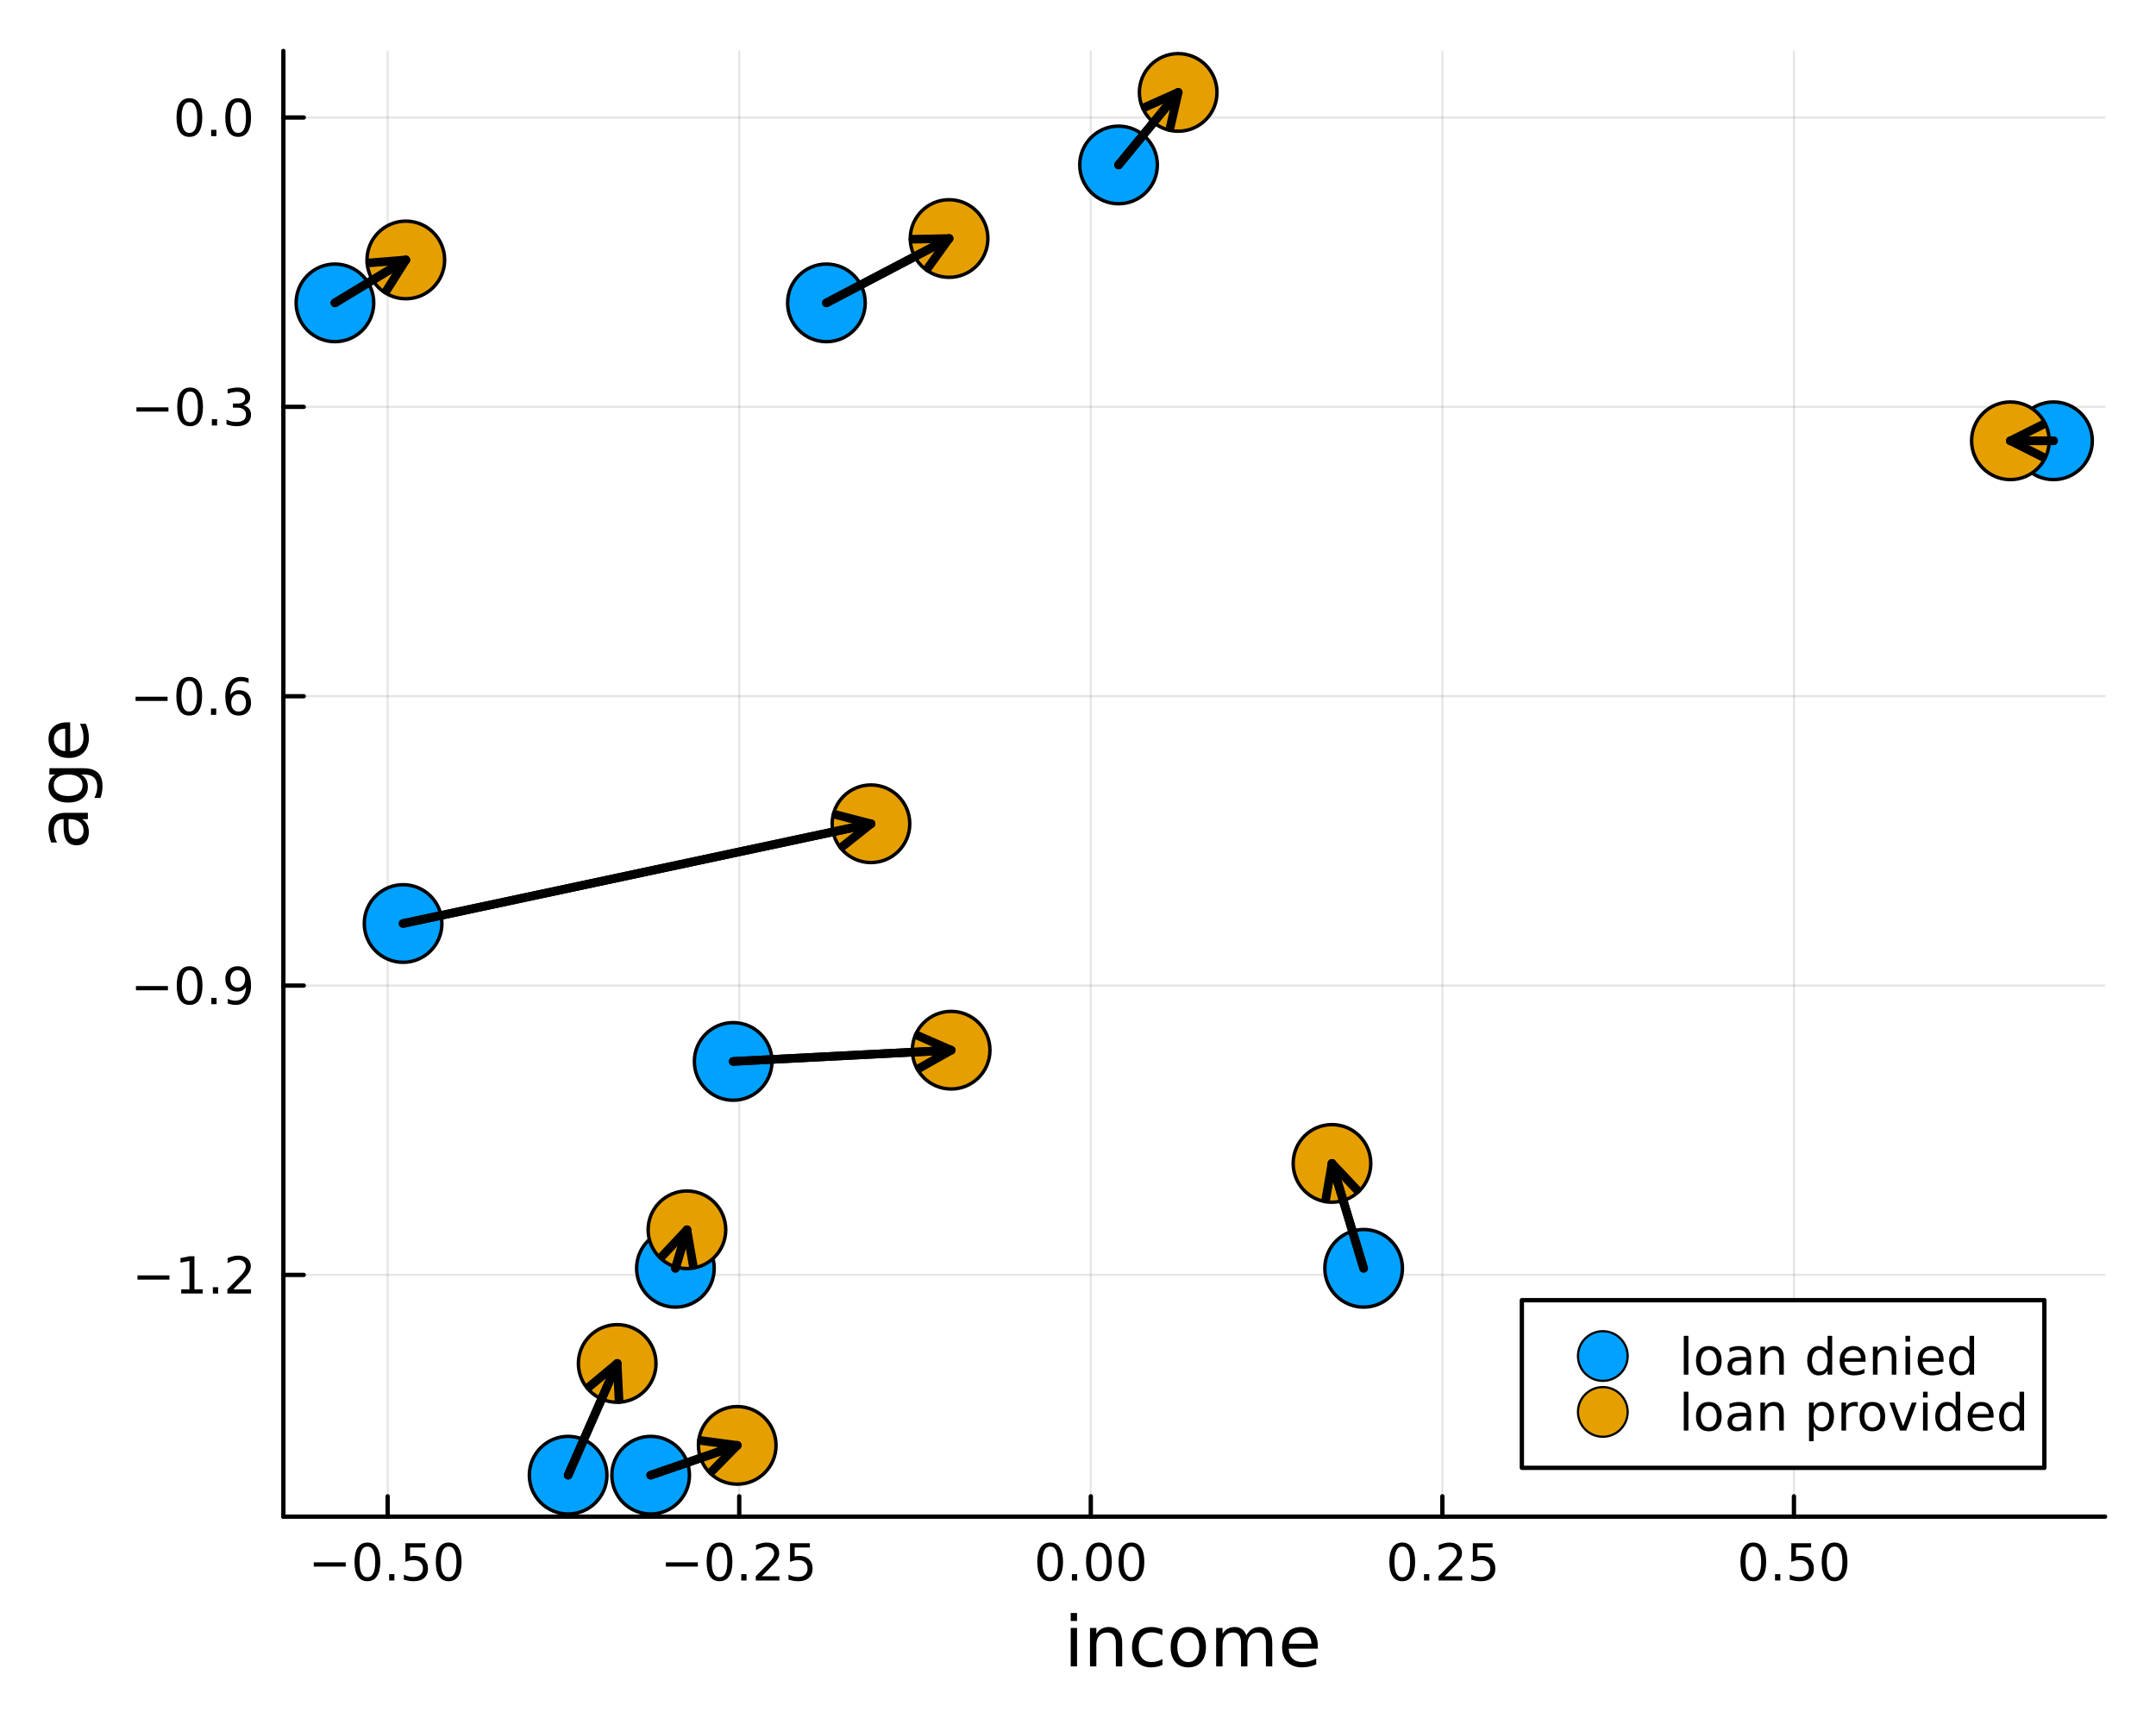 <?xml version="1.0" encoding="utf-8"?>
<svg xmlns="http://www.w3.org/2000/svg" xmlns:xlink="http://www.w3.org/1999/xlink" width="500" height="400" viewBox="0 0 2000 1600">
<rect x="0" y="0" width="2000" height="1600" fill="#333333" stroke="none"/>
<defs>
  <clipPath id="clip160">
    <rect x="0" y="0" width="2000" height="1600"/>
  </clipPath>
</defs>
<path clip-path="url(#clip160)" d="M0 1600 L2000 1600 L2000 0 L0 0  Z" fill="#ffffff" fill-rule="evenodd" fill-opacity="1"/>
<defs>
  <clipPath id="clip161">
    <rect x="400" y="0" width="1401" height="1401"/>
  </clipPath>
</defs>
<path clip-path="url(#clip160)" d="M262.87 1406.76 L1952.76 1406.76 L1952.76 47.244 L262.87 47.244  Z" fill="#ffffff" fill-rule="evenodd" fill-opacity="1"/>
<defs>
  <clipPath id="clip162">
    <rect x="262" y="47" width="1691" height="1361"/>
  </clipPath>
</defs>
<polyline clip-path="url(#clip162)" style="stroke:#000000; stroke-linecap:round; stroke-linejoin:round; stroke-width:2; stroke-opacity:0.1; fill:none" points="359.606,1406.76 359.606,47.244 "/>
<polyline clip-path="url(#clip162)" style="stroke:#000000; stroke-linecap:round; stroke-linejoin:round; stroke-width:2; stroke-opacity:0.1; fill:none" points="685.74,1406.76 685.74,47.244 "/>
<polyline clip-path="url(#clip162)" style="stroke:#000000; stroke-linecap:round; stroke-linejoin:round; stroke-width:2; stroke-opacity:0.1; fill:none" points="1011.87,1406.76 1011.87,47.244 "/>
<polyline clip-path="url(#clip162)" style="stroke:#000000; stroke-linecap:round; stroke-linejoin:round; stroke-width:2; stroke-opacity:0.1; fill:none" points="1338.01,1406.76 1338.01,47.244 "/>
<polyline clip-path="url(#clip162)" style="stroke:#000000; stroke-linecap:round; stroke-linejoin:round; stroke-width:2; stroke-opacity:0.1; fill:none" points="1664.14,1406.76 1664.14,47.244 "/>
<polyline clip-path="url(#clip160)" style="stroke:#000000; stroke-linecap:round; stroke-linejoin:round; stroke-width:4; stroke-opacity:1; fill:none" points="262.87,1406.76 1952.76,1406.76 "/>
<polyline clip-path="url(#clip160)" style="stroke:#000000; stroke-linecap:round; stroke-linejoin:round; stroke-width:4; stroke-opacity:1; fill:none" points="359.606,1406.76 359.606,1387.87 "/>
<polyline clip-path="url(#clip160)" style="stroke:#000000; stroke-linecap:round; stroke-linejoin:round; stroke-width:4; stroke-opacity:1; fill:none" points="685.74,1406.76 685.74,1387.87 "/>
<polyline clip-path="url(#clip160)" style="stroke:#000000; stroke-linecap:round; stroke-linejoin:round; stroke-width:4; stroke-opacity:1; fill:none" points="1011.87,1406.76 1011.87,1387.87 "/>
<polyline clip-path="url(#clip160)" style="stroke:#000000; stroke-linecap:round; stroke-linejoin:round; stroke-width:4; stroke-opacity:1; fill:none" points="1338.01,1406.76 1338.01,1387.87 "/>
<polyline clip-path="url(#clip160)" style="stroke:#000000; stroke-linecap:round; stroke-linejoin:round; stroke-width:4; stroke-opacity:1; fill:none" points="1664.14,1406.76 1664.14,1387.87 "/>
<path clip-path="url(#clip160)" d="M291.054 1449.14 L320.729 1449.14 L320.729 1453.07 L291.054 1453.07 L291.054 1449.14 Z" fill="#000000" fill-rule="evenodd" fill-opacity="1" /><path clip-path="url(#clip160)" d="M340.822 1434.48 Q337.211 1434.48 335.382 1438.05 Q333.576 1441.59 333.576 1448.72 Q333.576 1455.83 335.382 1459.39 Q337.211 1462.93 340.822 1462.93 Q344.456 1462.93 346.262 1459.39 Q348.09 1455.83 348.09 1448.72 Q348.09 1441.59 346.262 1438.05 Q344.456 1434.48 340.822 1434.48 M340.822 1430.78 Q346.632 1430.78 349.687 1435.39 Q352.766 1439.97 352.766 1448.72 Q352.766 1457.45 349.687 1462.05 Q346.632 1466.64 340.822 1466.64 Q335.012 1466.64 331.933 1462.05 Q328.877 1457.45 328.877 1448.72 Q328.877 1439.97 331.933 1435.39 Q335.012 1430.78 340.822 1430.78 Z" fill="#000000" fill-rule="evenodd" fill-opacity="1" /><path clip-path="url(#clip160)" d="M360.984 1460.08 L365.868 1460.08 L365.868 1465.96 L360.984 1465.96 L360.984 1460.08 Z" fill="#000000" fill-rule="evenodd" fill-opacity="1" /><path clip-path="url(#clip160)" d="M376.099 1431.4 L394.456 1431.4 L394.456 1435.34 L380.382 1435.34 L380.382 1443.81 Q381.4 1443.46 382.419 1443.3 Q383.437 1443.12 384.456 1443.12 Q390.243 1443.12 393.622 1446.29 Q397.002 1449.46 397.002 1454.88 Q397.002 1460.45 393.53 1463.56 Q390.058 1466.64 383.738 1466.64 Q381.562 1466.64 379.294 1466.26 Q377.048 1465.89 374.641 1465.15 L374.641 1460.45 Q376.724 1461.59 378.947 1462.14 Q381.169 1462.7 383.646 1462.7 Q387.65 1462.7 389.988 1460.59 Q392.326 1458.49 392.326 1454.88 Q392.326 1451.26 389.988 1449.16 Q387.65 1447.05 383.646 1447.05 Q381.771 1447.05 379.896 1447.47 Q378.044 1447.89 376.099 1448.76 L376.099 1431.4 Z" fill="#000000" fill-rule="evenodd" fill-opacity="1" /><path clip-path="url(#clip160)" d="M416.215 1434.48 Q412.604 1434.48 410.775 1438.05 Q408.97 1441.59 408.97 1448.72 Q408.97 1455.83 410.775 1459.39 Q412.604 1462.93 416.215 1462.93 Q419.849 1462.93 421.655 1459.39 Q423.483 1455.83 423.483 1448.72 Q423.483 1441.59 421.655 1438.05 Q419.849 1434.48 416.215 1434.48 M416.215 1430.78 Q422.025 1430.78 425.081 1435.39 Q428.159 1439.97 428.159 1448.72 Q428.159 1457.45 425.081 1462.05 Q422.025 1466.64 416.215 1466.64 Q410.405 1466.64 407.326 1462.05 Q404.27 1457.45 404.27 1448.72 Q404.27 1439.97 407.326 1435.39 Q410.405 1430.78 416.215 1430.78 Z" fill="#000000" fill-rule="evenodd" fill-opacity="1" /><path clip-path="url(#clip160)" d="M617.684 1449.14 L647.36 1449.14 L647.36 1453.07 L617.684 1453.07 L617.684 1449.14 Z" fill="#000000" fill-rule="evenodd" fill-opacity="1" /><path clip-path="url(#clip160)" d="M667.453 1434.48 Q663.841 1434.48 662.013 1438.05 Q660.207 1441.59 660.207 1448.72 Q660.207 1455.83 662.013 1459.39 Q663.841 1462.93 667.453 1462.93 Q671.087 1462.93 672.892 1459.39 Q674.721 1455.83 674.721 1448.72 Q674.721 1441.59 672.892 1438.05 Q671.087 1434.48 667.453 1434.48 M667.453 1430.78 Q673.263 1430.78 676.318 1435.39 Q679.397 1439.97 679.397 1448.72 Q679.397 1457.45 676.318 1462.05 Q673.263 1466.64 667.453 1466.64 Q661.642 1466.64 658.564 1462.05 Q655.508 1457.45 655.508 1448.72 Q655.508 1439.97 658.564 1435.39 Q661.642 1430.78 667.453 1430.78 Z" fill="#000000" fill-rule="evenodd" fill-opacity="1" /><path clip-path="url(#clip160)" d="M687.615 1460.08 L692.499 1460.08 L692.499 1465.96 L687.615 1465.96 L687.615 1460.08 Z" fill="#000000" fill-rule="evenodd" fill-opacity="1" /><path clip-path="url(#clip160)" d="M706.712 1462.03 L723.031 1462.03 L723.031 1465.96 L701.087 1465.96 L701.087 1462.03 Q703.749 1459.27 708.332 1454.64 Q712.938 1449.99 714.119 1448.65 Q716.364 1446.13 717.244 1444.39 Q718.147 1442.63 718.147 1440.94 Q718.147 1438.19 716.202 1436.45 Q714.281 1434.71 711.179 1434.71 Q708.98 1434.71 706.526 1435.48 Q704.096 1436.24 701.318 1437.79 L701.318 1433.07 Q704.142 1431.94 706.596 1431.36 Q709.05 1430.78 711.087 1430.78 Q716.457 1430.78 719.651 1433.46 Q722.846 1436.15 722.846 1440.64 Q722.846 1442.77 722.036 1444.69 Q721.249 1446.59 719.142 1449.18 Q718.563 1449.85 715.462 1453.07 Q712.36 1456.26 706.712 1462.03 Z" fill="#000000" fill-rule="evenodd" fill-opacity="1" /><path clip-path="url(#clip160)" d="M732.892 1431.4 L751.248 1431.4 L751.248 1435.34 L737.174 1435.34 L737.174 1443.81 Q738.193 1443.46 739.211 1443.3 Q740.23 1443.12 741.248 1443.12 Q747.035 1443.12 750.415 1446.29 Q753.795 1449.46 753.795 1454.88 Q753.795 1460.45 750.323 1463.56 Q746.85 1466.64 740.531 1466.64 Q738.355 1466.64 736.086 1466.26 Q733.841 1465.89 731.434 1465.15 L731.434 1460.45 Q733.517 1461.59 735.739 1462.14 Q737.961 1462.7 740.438 1462.7 Q744.443 1462.7 746.781 1460.59 Q749.119 1458.49 749.119 1454.88 Q749.119 1451.26 746.781 1449.16 Q744.443 1447.05 740.438 1447.05 Q738.563 1447.05 736.688 1447.47 Q734.836 1447.89 732.892 1448.76 L732.892 1431.4 Z" fill="#000000" fill-rule="evenodd" fill-opacity="1" /><path clip-path="url(#clip160)" d="M974.176 1434.48 Q970.565 1434.48 968.736 1438.05 Q966.931 1441.59 966.931 1448.72 Q966.931 1455.83 968.736 1459.39 Q970.565 1462.93 974.176 1462.93 Q977.81 1462.93 979.616 1459.39 Q981.445 1455.83 981.445 1448.72 Q981.445 1441.59 979.616 1438.05 Q977.81 1434.48 974.176 1434.48 M974.176 1430.78 Q979.986 1430.78 983.042 1435.39 Q986.121 1439.97 986.121 1448.72 Q986.121 1457.45 983.042 1462.05 Q979.986 1466.64 974.176 1466.64 Q968.366 1466.64 965.287 1462.05 Q962.232 1457.45 962.232 1448.72 Q962.232 1439.97 965.287 1435.39 Q968.366 1430.78 974.176 1430.78 Z" fill="#000000" fill-rule="evenodd" fill-opacity="1" /><path clip-path="url(#clip160)" d="M994.338 1460.08 L999.222 1460.08 L999.222 1465.96 L994.338 1465.96 L994.338 1460.08 Z" fill="#000000" fill-rule="evenodd" fill-opacity="1" /><path clip-path="url(#clip160)" d="M1019.41 1434.48 Q1015.8 1434.48 1013.97 1438.05 Q1012.16 1441.59 1012.16 1448.72 Q1012.16 1455.83 1013.97 1459.39 Q1015.8 1462.93 1019.41 1462.93 Q1023.04 1462.93 1024.85 1459.39 Q1026.68 1455.83 1026.68 1448.72 Q1026.68 1441.59 1024.85 1438.05 Q1023.04 1434.48 1019.41 1434.48 M1019.41 1430.78 Q1025.22 1430.78 1028.27 1435.39 Q1031.35 1439.97 1031.35 1448.72 Q1031.35 1457.45 1028.27 1462.05 Q1025.22 1466.64 1019.41 1466.64 Q1013.6 1466.64 1010.52 1462.05 Q1007.46 1457.45 1007.46 1448.72 Q1007.46 1439.97 1010.52 1435.39 Q1013.6 1430.78 1019.41 1430.78 Z" fill="#000000" fill-rule="evenodd" fill-opacity="1" /><path clip-path="url(#clip160)" d="M1049.57 1434.48 Q1045.96 1434.48 1044.13 1438.05 Q1042.32 1441.59 1042.32 1448.72 Q1042.32 1455.83 1044.13 1459.39 Q1045.96 1462.93 1049.57 1462.93 Q1053.2 1462.93 1055.01 1459.39 Q1056.84 1455.83 1056.84 1448.72 Q1056.84 1441.59 1055.01 1438.05 Q1053.2 1434.48 1049.57 1434.48 M1049.57 1430.78 Q1055.38 1430.78 1058.43 1435.39 Q1061.51 1439.97 1061.51 1448.72 Q1061.51 1457.45 1058.43 1462.05 Q1055.38 1466.64 1049.57 1466.64 Q1043.76 1466.64 1040.68 1462.05 Q1037.62 1457.45 1037.62 1448.72 Q1037.62 1439.97 1040.68 1435.39 Q1043.76 1430.78 1049.57 1430.78 Z" fill="#000000" fill-rule="evenodd" fill-opacity="1" /><path clip-path="url(#clip160)" d="M1300.81 1434.48 Q1297.2 1434.48 1295.37 1438.05 Q1293.56 1441.59 1293.56 1448.72 Q1293.56 1455.83 1295.37 1459.39 Q1297.2 1462.93 1300.81 1462.93 Q1304.44 1462.93 1306.25 1459.39 Q1308.08 1455.83 1308.08 1448.72 Q1308.08 1441.59 1306.25 1438.05 Q1304.44 1434.48 1300.81 1434.48 M1300.81 1430.78 Q1306.62 1430.78 1309.67 1435.39 Q1312.75 1439.97 1312.75 1448.72 Q1312.75 1457.45 1309.67 1462.05 Q1306.62 1466.64 1300.81 1466.64 Q1295 1466.64 1291.92 1462.05 Q1288.86 1457.45 1288.86 1448.72 Q1288.86 1439.97 1291.92 1435.39 Q1295 1430.78 1300.81 1430.78 Z" fill="#000000" fill-rule="evenodd" fill-opacity="1" /><path clip-path="url(#clip160)" d="M1320.97 1460.08 L1325.85 1460.08 L1325.85 1465.96 L1320.97 1465.96 L1320.97 1460.08 Z" fill="#000000" fill-rule="evenodd" fill-opacity="1" /><path clip-path="url(#clip160)" d="M1340.07 1462.03 L1356.39 1462.03 L1356.39 1465.96 L1334.44 1465.96 L1334.44 1462.03 Q1337.1 1459.27 1341.69 1454.64 Q1346.29 1449.99 1347.47 1448.65 Q1349.72 1446.13 1350.6 1444.39 Q1351.5 1442.63 1351.5 1440.94 Q1351.5 1438.19 1349.56 1436.45 Q1347.64 1434.71 1344.53 1434.71 Q1342.33 1434.71 1339.88 1435.48 Q1337.45 1436.24 1334.67 1437.79 L1334.67 1433.07 Q1337.5 1431.94 1339.95 1431.36 Q1342.4 1430.78 1344.44 1430.78 Q1349.81 1430.78 1353.01 1433.46 Q1356.2 1436.15 1356.2 1440.64 Q1356.2 1442.77 1355.39 1444.69 Q1354.6 1446.59 1352.5 1449.18 Q1351.92 1449.85 1348.82 1453.07 Q1345.71 1456.26 1340.07 1462.03 Z" fill="#000000" fill-rule="evenodd" fill-opacity="1" /><path clip-path="url(#clip160)" d="M1366.25 1431.4 L1384.6 1431.4 L1384.6 1435.34 L1370.53 1435.34 L1370.53 1443.81 Q1371.55 1443.46 1372.57 1443.3 Q1373.58 1443.12 1374.6 1443.12 Q1380.39 1443.12 1383.77 1446.29 Q1387.15 1449.46 1387.15 1454.88 Q1387.15 1460.45 1383.68 1463.56 Q1380.2 1466.64 1373.89 1466.64 Q1371.71 1466.64 1369.44 1466.26 Q1367.2 1465.89 1364.79 1465.15 L1364.79 1460.45 Q1366.87 1461.59 1369.09 1462.14 Q1371.32 1462.7 1373.79 1462.7 Q1377.8 1462.7 1380.14 1460.59 Q1382.47 1458.49 1382.47 1454.88 Q1382.47 1451.26 1380.14 1449.16 Q1377.8 1447.05 1373.79 1447.05 Q1371.92 1447.05 1370.04 1447.47 Q1368.19 1447.89 1366.25 1448.76 L1366.25 1431.4 Z" fill="#000000" fill-rule="evenodd" fill-opacity="1" /><path clip-path="url(#clip160)" d="M1626.44 1434.48 Q1622.83 1434.48 1621 1438.05 Q1619.2 1441.59 1619.2 1448.72 Q1619.2 1455.83 1621 1459.39 Q1622.83 1462.93 1626.44 1462.93 Q1630.08 1462.93 1631.88 1459.39 Q1633.71 1455.83 1633.71 1448.72 Q1633.71 1441.59 1631.88 1438.05 Q1630.08 1434.48 1626.44 1434.48 M1626.44 1430.78 Q1632.25 1430.78 1635.31 1435.39 Q1638.39 1439.97 1638.39 1448.72 Q1638.39 1457.45 1635.31 1462.05 Q1632.25 1466.64 1626.44 1466.64 Q1620.63 1466.64 1617.55 1462.05 Q1614.5 1457.45 1614.5 1448.72 Q1614.5 1439.97 1617.55 1435.39 Q1620.63 1430.78 1626.44 1430.78 Z" fill="#000000" fill-rule="evenodd" fill-opacity="1" /><path clip-path="url(#clip160)" d="M1646.6 1460.08 L1651.49 1460.08 L1651.49 1465.96 L1646.6 1465.96 L1646.6 1460.08 Z" fill="#000000" fill-rule="evenodd" fill-opacity="1" /><path clip-path="url(#clip160)" d="M1661.72 1431.4 L1680.08 1431.4 L1680.08 1435.34 L1666 1435.34 L1666 1443.81 Q1667.02 1443.46 1668.04 1443.3 Q1669.06 1443.12 1670.08 1443.12 Q1675.86 1443.12 1679.24 1446.29 Q1682.62 1449.46 1682.62 1454.88 Q1682.62 1460.45 1679.15 1463.56 Q1675.68 1466.64 1669.36 1466.64 Q1667.18 1466.64 1664.91 1466.26 Q1662.67 1465.89 1660.26 1465.15 L1660.26 1460.45 Q1662.35 1461.59 1664.57 1462.14 Q1666.79 1462.7 1669.27 1462.7 Q1673.27 1462.7 1675.61 1460.59 Q1677.95 1458.49 1677.95 1454.88 Q1677.95 1451.26 1675.61 1449.16 Q1673.27 1447.05 1669.27 1447.05 Q1667.39 1447.05 1665.52 1447.47 Q1663.66 1447.89 1661.72 1448.76 L1661.72 1431.4 Z" fill="#000000" fill-rule="evenodd" fill-opacity="1" /><path clip-path="url(#clip160)" d="M1701.84 1434.48 Q1698.22 1434.48 1696.4 1438.05 Q1694.59 1441.59 1694.59 1448.72 Q1694.59 1455.83 1696.4 1459.39 Q1698.22 1462.93 1701.84 1462.93 Q1705.47 1462.93 1707.28 1459.39 Q1709.1 1455.83 1709.1 1448.72 Q1709.1 1441.59 1707.28 1438.05 Q1705.47 1434.48 1701.84 1434.48 M1701.84 1430.78 Q1707.65 1430.78 1710.7 1435.39 Q1713.78 1439.97 1713.78 1448.72 Q1713.78 1457.45 1710.7 1462.05 Q1707.65 1466.64 1701.84 1466.64 Q1696.03 1466.64 1692.95 1462.05 Q1689.89 1457.45 1689.89 1448.72 Q1689.89 1439.97 1692.95 1435.39 Q1696.03 1430.78 1701.84 1430.78 Z" fill="#000000" fill-rule="evenodd" fill-opacity="1" /><path clip-path="url(#clip160)" d="M993.246 1509.98 L999.103 1509.98 L999.103 1545.63 L993.246 1545.63 L993.246 1509.98 M993.246 1496.1 L999.103 1496.1 L999.103 1503.52 L993.246 1503.52 L993.246 1496.1 Z" fill="#000000" fill-rule="evenodd" fill-opacity="1" /><path clip-path="url(#clip160)" d="M1040.99 1524.11 L1040.99 1545.63 L1035.13 1545.63 L1035.13 1524.3 Q1035.13 1519.24 1033.16 1516.73 Q1031.19 1514.21 1027.24 1514.21 Q1022.5 1514.21 1019.76 1517.24 Q1017.02 1520.26 1017.02 1525.48 L1017.02 1545.63 L1011.13 1545.63 L1011.13 1509.98 L1017.02 1509.98 L1017.02 1515.52 Q1019.12 1512.3 1021.96 1510.71 Q1024.82 1509.12 1028.54 1509.12 Q1034.69 1509.12 1037.84 1512.94 Q1040.99 1516.73 1040.99 1524.11 Z" fill="#000000" fill-rule="evenodd" fill-opacity="1" /><path clip-path="url(#clip160)" d="M1078.32 1511.35 L1078.32 1516.82 Q1075.84 1515.45 1073.33 1514.79 Q1070.84 1514.09 1068.3 1514.09 Q1062.6 1514.09 1059.45 1517.71 Q1056.3 1521.31 1056.3 1527.84 Q1056.3 1534.36 1059.45 1537.99 Q1062.6 1541.59 1068.3 1541.59 Q1070.84 1541.59 1073.33 1540.92 Q1075.84 1540.22 1078.32 1538.85 L1078.32 1544.26 Q1075.87 1545.41 1073.23 1545.98 Q1070.62 1546.55 1067.66 1546.55 Q1059.61 1546.55 1054.87 1541.49 Q1050.12 1536.43 1050.12 1527.84 Q1050.12 1519.11 1054.9 1514.12 Q1059.7 1509.12 1068.04 1509.12 Q1070.75 1509.12 1073.33 1509.69 Q1075.9 1510.23 1078.32 1511.35 Z" fill="#000000" fill-rule="evenodd" fill-opacity="1" /><path clip-path="url(#clip160)" d="M1102.32 1514.09 Q1097.61 1514.09 1094.87 1517.78 Q1092.14 1521.44 1092.14 1527.84 Q1092.14 1534.23 1094.84 1537.93 Q1097.58 1541.59 1102.32 1541.59 Q1107 1541.59 1109.74 1537.89 Q1112.48 1534.2 1112.48 1527.84 Q1112.48 1521.5 1109.74 1517.81 Q1107 1514.09 1102.32 1514.09 M1102.32 1509.12 Q1109.96 1509.12 1114.32 1514.09 Q1118.68 1519.05 1118.68 1527.84 Q1118.68 1536.59 1114.32 1541.59 Q1109.96 1546.55 1102.32 1546.55 Q1094.65 1546.55 1090.29 1541.59 Q1085.96 1536.59 1085.96 1527.84 Q1085.96 1519.05 1090.29 1514.09 Q1094.65 1509.12 1102.32 1509.12 Z" fill="#000000" fill-rule="evenodd" fill-opacity="1" /><path clip-path="url(#clip160)" d="M1156.14 1516.82 Q1158.34 1512.88 1161.4 1511 Q1164.45 1509.12 1168.59 1509.12 Q1174.16 1509.12 1177.18 1513.04 Q1180.21 1516.92 1180.21 1524.11 L1180.21 1545.63 L1174.32 1545.63 L1174.32 1524.3 Q1174.32 1519.18 1172.5 1516.7 Q1170.69 1514.21 1166.97 1514.21 Q1162.41 1514.21 1159.77 1517.24 Q1157.13 1520.26 1157.13 1525.48 L1157.13 1545.63 L1151.24 1545.63 L1151.24 1524.3 Q1151.24 1519.15 1149.43 1516.7 Q1147.61 1514.21 1143.83 1514.21 Q1139.34 1514.21 1136.7 1517.27 Q1134.06 1520.29 1134.06 1525.48 L1134.06 1545.63 L1128.17 1545.63 L1128.17 1509.98 L1134.06 1509.98 L1134.06 1515.52 Q1136.06 1512.24 1138.86 1510.68 Q1141.66 1509.12 1145.51 1509.12 Q1149.4 1509.12 1152.1 1511.09 Q1154.84 1513.07 1156.14 1516.82 Z" fill="#000000" fill-rule="evenodd" fill-opacity="1" /><path clip-path="url(#clip160)" d="M1222.38 1526.34 L1222.38 1529.2 L1195.45 1529.2 Q1195.83 1535.25 1199.08 1538.43 Q1202.36 1541.59 1208.18 1541.59 Q1211.56 1541.59 1214.71 1540.76 Q1217.89 1539.93 1221.01 1538.28 L1221.01 1543.81 Q1217.86 1545.15 1214.55 1545.85 Q1211.24 1546.55 1207.83 1546.55 Q1199.3 1546.55 1194.31 1541.59 Q1189.34 1536.62 1189.34 1528.15 Q1189.34 1519.4 1194.05 1514.28 Q1198.79 1509.12 1206.82 1509.12 Q1214.01 1509.12 1218.18 1513.77 Q1222.38 1518.38 1222.38 1526.34 M1216.52 1524.62 Q1216.46 1519.81 1213.82 1516.95 Q1211.21 1514.09 1206.88 1514.09 Q1201.98 1514.09 1199.02 1516.85 Q1196.09 1519.62 1195.64 1524.65 L1216.52 1524.62 Z" fill="#000000" fill-rule="evenodd" fill-opacity="1" /><polyline clip-path="url(#clip162)" style="stroke:#000000; stroke-linecap:round; stroke-linejoin:round; stroke-width:2; stroke-opacity:0.1; fill:none" points="262.87,1182.52 1952.76,1182.52 "/>
<polyline clip-path="url(#clip162)" style="stroke:#000000; stroke-linecap:round; stroke-linejoin:round; stroke-width:2; stroke-opacity:0.1; fill:none" points="262.87,914.14 1952.76,914.14 "/>
<polyline clip-path="url(#clip162)" style="stroke:#000000; stroke-linecap:round; stroke-linejoin:round; stroke-width:2; stroke-opacity:0.1; fill:none" points="262.87,645.761 1952.76,645.761 "/>
<polyline clip-path="url(#clip162)" style="stroke:#000000; stroke-linecap:round; stroke-linejoin:round; stroke-width:2; stroke-opacity:0.1; fill:none" points="262.87,377.381 1952.76,377.381 "/>
<polyline clip-path="url(#clip162)" style="stroke:#000000; stroke-linecap:round; stroke-linejoin:round; stroke-width:2; stroke-opacity:0.1; fill:none" points="262.87,109.001 1952.76,109.001 "/>
<polyline clip-path="url(#clip160)" style="stroke:#000000; stroke-linecap:round; stroke-linejoin:round; stroke-width:4; stroke-opacity:1; fill:none" points="262.87,1406.76 262.87,47.244 "/>
<polyline clip-path="url(#clip160)" style="stroke:#000000; stroke-linecap:round; stroke-linejoin:round; stroke-width:4; stroke-opacity:1; fill:none" points="262.87,1182.52 281.768,1182.52 "/>
<polyline clip-path="url(#clip160)" style="stroke:#000000; stroke-linecap:round; stroke-linejoin:round; stroke-width:4; stroke-opacity:1; fill:none" points="262.87,914.14 281.768,914.14 "/>
<polyline clip-path="url(#clip160)" style="stroke:#000000; stroke-linecap:round; stroke-linejoin:round; stroke-width:4; stroke-opacity:1; fill:none" points="262.87,645.761 281.768,645.761 "/>
<polyline clip-path="url(#clip160)" style="stroke:#000000; stroke-linecap:round; stroke-linejoin:round; stroke-width:4; stroke-opacity:1; fill:none" points="262.87,377.381 281.768,377.381 "/>
<polyline clip-path="url(#clip160)" style="stroke:#000000; stroke-linecap:round; stroke-linejoin:round; stroke-width:4; stroke-opacity:1; fill:none" points="262.87,109.001 281.768,109.001 "/>
<path clip-path="url(#clip160)" d="M127.523 1182.97 L157.199 1182.97 L157.199 1186.91 L127.523 1186.91 L127.523 1182.97 Z" fill="#000000" fill-rule="evenodd" fill-opacity="1" /><path clip-path="url(#clip160)" d="M168.102 1195.87 L175.741 1195.87 L175.741 1169.5 L167.431 1171.17 L167.431 1166.91 L175.694 1165.24 L180.37 1165.24 L180.37 1195.87 L188.009 1195.87 L188.009 1199.8 L168.102 1199.8 L168.102 1195.87 Z" fill="#000000" fill-rule="evenodd" fill-opacity="1" /><path clip-path="url(#clip160)" d="M197.454 1193.92 L202.338 1193.92 L202.338 1199.8 L197.454 1199.8 L197.454 1193.92 Z" fill="#000000" fill-rule="evenodd" fill-opacity="1" /><path clip-path="url(#clip160)" d="M216.551 1195.87 L232.87 1195.87 L232.87 1199.8 L210.926 1199.8 L210.926 1195.87 Q213.588 1193.11 218.171 1188.48 Q222.778 1183.83 223.958 1182.49 Q226.203 1179.96 227.083 1178.23 Q227.986 1176.47 227.986 1174.78 Q227.986 1172.02 226.041 1170.29 Q224.12 1168.55 221.018 1168.55 Q218.819 1168.55 216.366 1169.31 Q213.935 1170.08 211.157 1171.63 L211.157 1166.91 Q213.981 1165.77 216.435 1165.19 Q218.889 1164.62 220.926 1164.62 Q226.296 1164.62 229.49 1167.3 Q232.685 1169.99 232.685 1174.48 Q232.685 1176.61 231.875 1178.53 Q231.088 1180.43 228.981 1183.02 Q228.402 1183.69 225.301 1186.91 Q222.199 1190.1 216.551 1195.87 Z" fill="#000000" fill-rule="evenodd" fill-opacity="1" /><path clip-path="url(#clip160)" d="M126.111 914.592 L155.787 914.592 L155.787 918.527 L126.111 918.527 L126.111 914.592 Z" fill="#000000" fill-rule="evenodd" fill-opacity="1" /><path clip-path="url(#clip160)" d="M175.88 899.939 Q172.269 899.939 170.44 903.504 Q168.634 907.046 168.634 914.175 Q168.634 921.282 170.44 924.846 Q172.269 928.388 175.88 928.388 Q179.514 928.388 181.319 924.846 Q183.148 921.282 183.148 914.175 Q183.148 907.046 181.319 903.504 Q179.514 899.939 175.88 899.939 M175.88 896.235 Q181.69 896.235 184.745 900.842 Q187.824 905.425 187.824 914.175 Q187.824 922.902 184.745 927.508 Q181.69 932.092 175.88 932.092 Q170.069 932.092 166.991 927.508 Q163.935 922.902 163.935 914.175 Q163.935 905.425 166.991 900.842 Q170.069 896.235 175.88 896.235 Z" fill="#000000" fill-rule="evenodd" fill-opacity="1" /><path clip-path="url(#clip160)" d="M196.042 925.541 L200.926 925.541 L200.926 931.42 L196.042 931.42 L196.042 925.541 Z" fill="#000000" fill-rule="evenodd" fill-opacity="1" /><path clip-path="url(#clip160)" d="M211.25 930.703 L211.25 926.444 Q213.009 927.277 214.815 927.717 Q216.62 928.157 218.356 928.157 Q222.986 928.157 225.416 925.055 Q227.87 921.93 228.217 915.587 Q226.875 917.578 224.815 918.643 Q222.754 919.708 220.254 919.708 Q215.069 919.708 212.037 916.583 Q209.028 913.434 209.028 907.995 Q209.028 902.671 212.176 899.453 Q215.324 896.235 220.555 896.235 Q226.551 896.235 229.699 900.842 Q232.87 905.425 232.87 914.175 Q232.87 922.346 228.981 927.231 Q225.115 932.092 218.565 932.092 Q216.805 932.092 215 931.745 Q213.194 931.397 211.25 930.703 M220.555 916.05 Q223.703 916.05 225.532 913.897 Q227.384 911.745 227.384 907.995 Q227.384 904.268 225.532 902.115 Q223.703 899.939 220.555 899.939 Q217.407 899.939 215.555 902.115 Q213.727 904.268 213.727 907.995 Q213.727 911.745 215.555 913.897 Q217.407 916.05 220.555 916.05 Z" fill="#000000" fill-rule="evenodd" fill-opacity="1" /><path clip-path="url(#clip160)" d="M125.764 646.212 L155.44 646.212 L155.44 650.147 L125.764 650.147 L125.764 646.212 Z" fill="#000000" fill-rule="evenodd" fill-opacity="1" /><path clip-path="url(#clip160)" d="M175.532 631.559 Q171.921 631.559 170.093 635.124 Q168.287 638.666 168.287 645.795 Q168.287 652.902 170.093 656.467 Q171.921 660.008 175.532 660.008 Q179.167 660.008 180.972 656.467 Q182.801 652.902 182.801 645.795 Q182.801 638.666 180.972 635.124 Q179.167 631.559 175.532 631.559 M175.532 627.856 Q181.343 627.856 184.398 632.462 Q187.477 637.045 187.477 645.795 Q187.477 654.522 184.398 659.129 Q181.343 663.712 175.532 663.712 Q169.722 663.712 166.644 659.129 Q163.588 654.522 163.588 645.795 Q163.588 637.045 166.644 632.462 Q169.722 627.856 175.532 627.856 Z" fill="#000000" fill-rule="evenodd" fill-opacity="1" /><path clip-path="url(#clip160)" d="M195.694 657.161 L200.579 657.161 L200.579 663.041 L195.694 663.041 L195.694 657.161 Z" fill="#000000" fill-rule="evenodd" fill-opacity="1" /><path clip-path="url(#clip160)" d="M221.342 643.897 Q218.194 643.897 216.342 646.05 Q214.514 648.203 214.514 651.953 Q214.514 655.68 216.342 657.856 Q218.194 660.008 221.342 660.008 Q224.49 660.008 226.319 657.856 Q228.171 655.68 228.171 651.953 Q228.171 648.203 226.319 646.05 Q224.49 643.897 221.342 643.897 M230.625 629.245 L230.625 633.504 Q228.865 632.67 227.06 632.231 Q225.278 631.791 223.518 631.791 Q218.889 631.791 216.435 634.916 Q214.004 638.041 213.657 644.36 Q215.023 642.346 217.083 641.282 Q219.143 640.194 221.62 640.194 Q226.828 640.194 229.838 643.365 Q232.87 646.513 232.87 651.953 Q232.87 657.277 229.722 660.494 Q226.574 663.712 221.342 663.712 Q215.347 663.712 212.176 659.129 Q209.004 654.522 209.004 645.795 Q209.004 637.601 212.893 632.74 Q216.782 627.856 223.333 627.856 Q225.092 627.856 226.875 628.203 Q228.68 628.55 230.625 629.245 Z" fill="#000000" fill-rule="evenodd" fill-opacity="1" /><path clip-path="url(#clip160)" d="M126.574 377.832 L156.25 377.832 L156.25 381.767 L126.574 381.767 L126.574 377.832 Z" fill="#000000" fill-rule="evenodd" fill-opacity="1" /><path clip-path="url(#clip160)" d="M176.343 363.18 Q172.731 363.18 170.903 366.744 Q169.097 370.286 169.097 377.416 Q169.097 384.522 170.903 388.087 Q172.731 391.629 176.343 391.629 Q179.977 391.629 181.782 388.087 Q183.611 384.522 183.611 377.416 Q183.611 370.286 181.782 366.744 Q179.977 363.18 176.343 363.18 M176.343 359.476 Q182.153 359.476 185.208 364.082 Q188.287 368.666 188.287 377.416 Q188.287 386.142 185.208 390.749 Q182.153 395.332 176.343 395.332 Q170.532 395.332 167.454 390.749 Q164.398 386.142 164.398 377.416 Q164.398 368.666 167.454 364.082 Q170.532 359.476 176.343 359.476 Z" fill="#000000" fill-rule="evenodd" fill-opacity="1" /><path clip-path="url(#clip160)" d="M196.505 388.781 L201.389 388.781 L201.389 394.661 L196.505 394.661 L196.505 388.781 Z" fill="#000000" fill-rule="evenodd" fill-opacity="1" /><path clip-path="url(#clip160)" d="M225.74 376.027 Q229.097 376.744 230.972 379.013 Q232.87 381.281 232.87 384.615 Q232.87 389.73 229.352 392.531 Q225.833 395.332 219.352 395.332 Q217.176 395.332 214.861 394.892 Q212.569 394.476 210.116 393.619 L210.116 389.105 Q212.06 390.24 214.375 390.818 Q216.69 391.397 219.213 391.397 Q223.611 391.397 225.903 389.661 Q228.217 387.925 228.217 384.615 Q228.217 381.559 226.065 379.846 Q223.935 378.11 220.116 378.11 L216.088 378.11 L216.088 374.268 L220.301 374.268 Q223.75 374.268 225.578 372.902 Q227.407 371.513 227.407 368.92 Q227.407 366.258 225.509 364.846 Q223.634 363.411 220.116 363.411 Q218.194 363.411 215.995 363.828 Q213.796 364.244 211.157 365.124 L211.157 360.957 Q213.819 360.217 216.134 359.846 Q218.472 359.476 220.532 359.476 Q225.856 359.476 228.958 361.906 Q232.06 364.314 232.06 368.434 Q232.06 371.305 230.416 373.295 Q228.773 375.263 225.74 376.027 Z" fill="#000000" fill-rule="evenodd" fill-opacity="1" /><path clip-path="url(#clip160)" d="M175.694 94.8 Q172.083 94.8 170.255 98.365 Q168.449 101.906 168.449 109.036 Q168.449 116.142 170.255 119.707 Q172.083 123.249 175.694 123.249 Q179.329 123.249 181.134 119.707 Q182.963 116.142 182.963 109.036 Q182.963 101.906 181.134 98.365 Q179.329 94.8 175.694 94.8 M175.694 91.096 Q181.505 91.096 184.56 95.703 Q187.639 100.286 187.639 109.036 Q187.639 117.763 184.56 122.369 Q181.505 126.952 175.694 126.952 Q169.884 126.952 166.806 122.369 Q163.75 117.763 163.75 109.036 Q163.75 100.286 166.806 95.703 Q169.884 91.096 175.694 91.096 Z" fill="#000000" fill-rule="evenodd" fill-opacity="1" /><path clip-path="url(#clip160)" d="M195.856 120.402 L200.741 120.402 L200.741 126.281 L195.856 126.281 L195.856 120.402 Z" fill="#000000" fill-rule="evenodd" fill-opacity="1" /><path clip-path="url(#clip160)" d="M220.926 94.8 Q217.315 94.8 215.486 98.365 Q213.68 101.906 213.68 109.036 Q213.68 116.142 215.486 119.707 Q217.315 123.249 220.926 123.249 Q224.56 123.249 226.365 119.707 Q228.194 116.142 228.194 109.036 Q228.194 101.906 226.365 98.365 Q224.56 94.8 220.926 94.8 M220.926 91.096 Q226.736 91.096 229.791 95.703 Q232.87 100.286 232.87 109.036 Q232.87 117.763 229.791 122.369 Q226.736 126.952 220.926 126.952 Q215.116 126.952 212.037 122.369 Q208.981 117.763 208.981 109.036 Q208.981 100.286 212.037 95.703 Q215.116 91.096 220.926 91.096 Z" fill="#000000" fill-rule="evenodd" fill-opacity="1" /><path clip-path="url(#clip160)" d="M63.589 765.596 Q63.589 772.694 65.212 775.431 Q66.835 778.168 70.75 778.168 Q73.869 778.168 75.715 776.131 Q77.53 774.062 77.53 770.529 Q77.53 765.66 74.092 762.731 Q70.623 759.771 64.894 759.771 L63.589 759.771 L63.589 765.596 M61.17 753.915 L81.508 753.915 L81.508 759.771 L76.097 759.771 Q79.344 761.777 80.903 764.769 Q82.431 767.76 82.431 772.089 Q82.431 777.564 79.376 780.81 Q76.288 784.025 71.132 784.025 Q65.117 784.025 62.061 780.014 Q59.005 775.972 59.005 767.983 L59.005 759.771 L58.432 759.771 Q54.39 759.771 52.194 762.445 Q49.966 765.087 49.966 769.893 Q49.966 772.948 50.698 775.845 Q51.43 778.741 52.894 781.415 L47.483 781.415 Q46.242 778.2 45.637 775.176 Q45.001 772.153 45.001 769.288 Q45.001 761.554 49.011 757.734 Q53.022 753.915 61.17 753.915 Z" fill="#000000" fill-rule="evenodd" fill-opacity="1" /><path clip-path="url(#clip160)" d="M63.27 718.394 Q56.905 718.394 53.404 721.036 Q49.902 723.646 49.902 728.389 Q49.902 733.099 53.404 735.741 Q56.905 738.351 63.27 738.351 Q69.604 738.351 73.105 735.741 Q76.607 733.099 76.607 728.389 Q76.607 723.646 73.105 721.036 Q69.604 718.394 63.27 718.394 M77.084 712.538 Q86.187 712.538 90.611 716.58 Q95.067 720.622 95.067 728.961 Q95.067 732.049 94.59 734.786 Q94.144 737.523 93.189 740.101 L87.492 740.101 Q88.892 737.523 89.561 735.009 Q90.229 732.494 90.229 729.884 Q90.229 724.123 87.206 721.259 Q84.214 718.394 78.134 718.394 L75.238 718.394 Q78.389 720.209 79.949 723.041 Q81.508 725.874 81.508 729.821 Q81.508 736.377 76.511 740.388 Q71.514 744.398 63.27 744.398 Q54.995 744.398 49.998 740.388 Q45.001 736.377 45.001 729.821 Q45.001 725.874 46.56 723.041 Q48.12 720.209 51.271 718.394 L45.86 718.394 L45.86 712.538 L77.084 712.538 Z" fill="#000000" fill-rule="evenodd" fill-opacity="1" /><path clip-path="url(#clip160)" d="M62.22 669.983 L65.085 669.983 L65.085 696.91 Q71.132 696.528 74.315 693.282 Q77.466 690.003 77.466 684.179 Q77.466 680.805 76.638 677.654 Q75.811 674.471 74.156 671.352 L79.694 671.352 Q81.031 674.503 81.731 677.813 Q82.431 681.123 82.431 684.529 Q82.431 693.059 77.466 698.056 Q72.501 703.021 64.034 703.021 Q55.281 703.021 50.157 698.311 Q45.001 693.568 45.001 685.547 Q45.001 678.354 49.648 674.185 Q54.263 669.983 62.22 669.983 M60.501 675.84 Q55.695 675.903 52.831 678.545 Q49.966 681.155 49.966 685.484 Q49.966 690.385 52.735 693.345 Q55.504 696.274 60.533 696.719 L60.501 675.84 Z" fill="#000000" fill-rule="evenodd" fill-opacity="1" /><circle clip-path="url(#clip162)" cx="527.028" cy="1368.29" r="36" fill="#00a1ff" fill-rule="evenodd" fill-opacity="1" stroke="#000000" stroke-opacity="1" stroke-width="3.2"/>
<circle clip-path="url(#clip162)" cx="572.544" cy="1264.66" r="36" fill="#e69f00" fill-rule="evenodd" fill-opacity="1" stroke="#000000" stroke-opacity="1" stroke-width="3.2"/>
<polyline clip-path="url(#clip162)" style="stroke:#000000; stroke-linecap:round; stroke-linejoin:round; stroke-width:8; stroke-opacity:1; fill:none" points="527.028,1368.29 572.544,1264.66 "/>
<polyline clip-path="url(#clip162)" style="stroke:#000000; stroke-linecap:round; stroke-linejoin:round; stroke-width:8; stroke-opacity:1; fill:none" points="546.746,1286.09 572.544,1264.66 574.213,1298.16 "/>
<polyline clip-path="url(#clip162)" style="stroke:#000000; stroke-linecap:round; stroke-linejoin:round; stroke-width:8; stroke-opacity:1; fill:none" points="572.544,1264.66 527.028,1368.29 "/>
<circle clip-path="url(#clip162)" cx="603.578" cy="1368.29" r="36" fill="#00a1ff" fill-rule="evenodd" fill-opacity="1" stroke="#000000" stroke-opacity="1" stroke-width="3.2"/>
<circle clip-path="url(#clip162)" cx="683.889" cy="1340.64" r="36" fill="#e69f00" fill-rule="evenodd" fill-opacity="1" stroke="#000000" stroke-opacity="1" stroke-width="3.2"/>
<polyline clip-path="url(#clip162)" style="stroke:#000000; stroke-linecap:round; stroke-linejoin:round; stroke-width:8; stroke-opacity:1; fill:none" points="603.578,1368.29 683.889,1340.64 "/>
<polyline clip-path="url(#clip162)" style="stroke:#000000; stroke-linecap:round; stroke-linejoin:round; stroke-width:8; stroke-opacity:1; fill:none" points="650.64,1336.22 683.889,1340.64 660.405,1364.59 "/>
<polyline clip-path="url(#clip162)" style="stroke:#000000; stroke-linecap:round; stroke-linejoin:round; stroke-width:8; stroke-opacity:1; fill:none" points="683.889,1340.64 603.578,1368.29 "/>
<circle clip-path="url(#clip162)" cx="1264.97" cy="1176.4" r="36" fill="#00a1ff" fill-rule="evenodd" fill-opacity="1" stroke="#000000" stroke-opacity="1" stroke-width="3.2"/>
<circle clip-path="url(#clip162)" cx="1235.6" cy="1079.11" r="36" fill="#e69f00" fill-rule="evenodd" fill-opacity="1" stroke="#000000" stroke-opacity="1" stroke-width="3.2"/>
<polyline clip-path="url(#clip162)" style="stroke:#000000; stroke-linecap:round; stroke-linejoin:round; stroke-width:8; stroke-opacity:1; fill:none" points="1264.97,1176.4 1235.6,1079.11 "/>
<polyline clip-path="url(#clip162)" style="stroke:#000000; stroke-linecap:round; stroke-linejoin:round; stroke-width:8; stroke-opacity:1; fill:none" points="1229.91,1112.16 1235.6,1079.11 1258.63,1103.49 "/>
<polyline clip-path="url(#clip162)" style="stroke:#000000; stroke-linecap:round; stroke-linejoin:round; stroke-width:8; stroke-opacity:1; fill:none" points="1235.6,1079.11 1264.97,1176.4 "/>
<circle clip-path="url(#clip162)" cx="1904.93" cy="408.846" r="36" fill="#00a1ff" fill-rule="evenodd" fill-opacity="1" stroke="#000000" stroke-opacity="1" stroke-width="3.2"/>
<circle clip-path="url(#clip162)" cx="1864.93" cy="408.846" r="36" fill="#e69f00" fill-rule="evenodd" fill-opacity="1" stroke="#000000" stroke-opacity="1" stroke-width="3.2"/>
<polyline clip-path="url(#clip162)" style="stroke:#000000; stroke-linecap:round; stroke-linejoin:round; stroke-width:8; stroke-opacity:1; fill:none" points="1904.93,408.846 1864.93,408.846 "/>
<polyline clip-path="url(#clip162)" style="stroke:#000000; stroke-linecap:round; stroke-linejoin:round; stroke-width:8; stroke-opacity:1; fill:none" points="1894.93,423.846 1864.93,408.846 1894.93,393.846 "/>
<polyline clip-path="url(#clip162)" style="stroke:#000000; stroke-linecap:round; stroke-linejoin:round; stroke-width:8; stroke-opacity:1; fill:none" points="1864.93,408.846 1904.93,408.846 "/>
<circle clip-path="url(#clip162)" cx="373.927" cy="856.585" r="36" fill="#00a1ff" fill-rule="evenodd" fill-opacity="1" stroke="#000000" stroke-opacity="1" stroke-width="3.2"/>
<circle clip-path="url(#clip162)" cx="807.946" cy="764.069" r="36" fill="#e69f00" fill-rule="evenodd" fill-opacity="1" stroke="#000000" stroke-opacity="1" stroke-width="3.2"/>
<polyline clip-path="url(#clip162)" style="stroke:#000000; stroke-linecap:round; stroke-linejoin:round; stroke-width:8; stroke-opacity:1; fill:none" points="373.927,856.585 807.946,764.069 "/>
<polyline clip-path="url(#clip162)" style="stroke:#000000; stroke-linecap:round; stroke-linejoin:round; stroke-width:8; stroke-opacity:1; fill:none" points="775.478,755.653 807.946,764.069 781.732,784.994 "/>
<polyline clip-path="url(#clip162)" style="stroke:#000000; stroke-linecap:round; stroke-linejoin:round; stroke-width:8; stroke-opacity:1; fill:none" points="807.946,764.069 373.927,856.585 "/>
<circle clip-path="url(#clip162)" cx="1037.62" cy="152.995" r="36" fill="#00a1ff" fill-rule="evenodd" fill-opacity="1" stroke="#000000" stroke-opacity="1" stroke-width="3.2"/>
<circle clip-path="url(#clip162)" cx="1092.94" cy="85.721" r="36" fill="#e69f00" fill-rule="evenodd" fill-opacity="1" stroke="#000000" stroke-opacity="1" stroke-width="3.2"/>
<polyline clip-path="url(#clip162)" style="stroke:#000000; stroke-linecap:round; stroke-linejoin:round; stroke-width:8; stroke-opacity:1; fill:none" points="1037.62,152.995 1092.94,85.721 "/>
<polyline clip-path="url(#clip162)" style="stroke:#000000; stroke-linecap:round; stroke-linejoin:round; stroke-width:8; stroke-opacity:1; fill:none" points="1062.3,99.366 1092.94,85.721 1085.47,118.42 "/>
<polyline clip-path="url(#clip162)" style="stroke:#000000; stroke-linecap:round; stroke-linejoin:round; stroke-width:8; stroke-opacity:1; fill:none" points="1092.94,85.721 1037.62,152.995 "/>
<circle clip-path="url(#clip162)" cx="766.629" cy="280.921" r="36" fill="#00a1ff" fill-rule="evenodd" fill-opacity="1" stroke="#000000" stroke-opacity="1" stroke-width="3.2"/>
<circle clip-path="url(#clip162)" cx="880.403" cy="221.248" r="36" fill="#e69f00" fill-rule="evenodd" fill-opacity="1" stroke="#000000" stroke-opacity="1" stroke-width="3.2"/>
<polyline clip-path="url(#clip162)" style="stroke:#000000; stroke-linecap:round; stroke-linejoin:round; stroke-width:8; stroke-opacity:1; fill:none" points="766.629,280.921 880.403,221.248 "/>
<polyline clip-path="url(#clip162)" style="stroke:#000000; stroke-linecap:round; stroke-linejoin:round; stroke-width:8; stroke-opacity:1; fill:none" points="846.869,221.898 880.403,221.248 860.803,248.466 "/>
<polyline clip-path="url(#clip162)" style="stroke:#000000; stroke-linecap:round; stroke-linejoin:round; stroke-width:8; stroke-opacity:1; fill:none" points="880.403,221.248 766.629,280.921 "/>
<circle clip-path="url(#clip162)" cx="680.128" cy="984.511" r="36" fill="#00a1ff" fill-rule="evenodd" fill-opacity="1" stroke="#000000" stroke-opacity="1" stroke-width="3.2"/>
<circle clip-path="url(#clip162)" cx="882.331" cy="974.083" r="36" fill="#e69f00" fill-rule="evenodd" fill-opacity="1" stroke="#000000" stroke-opacity="1" stroke-width="3.2"/>
<polyline clip-path="url(#clip162)" style="stroke:#000000; stroke-linecap:round; stroke-linejoin:round; stroke-width:8; stroke-opacity:1; fill:none" points="680.128,984.511 882.331,974.083 "/>
<polyline clip-path="url(#clip162)" style="stroke:#000000; stroke-linecap:round; stroke-linejoin:round; stroke-width:8; stroke-opacity:1; fill:none" points="851.598,960.648 882.331,974.083 853.143,990.608 "/>
<polyline clip-path="url(#clip162)" style="stroke:#000000; stroke-linecap:round; stroke-linejoin:round; stroke-width:8; stroke-opacity:1; fill:none" points="882.331,974.083 680.128,984.511 "/>
<circle clip-path="url(#clip162)" cx="310.697" cy="280.921" r="36" fill="#00a1ff" fill-rule="evenodd" fill-opacity="1" stroke="#000000" stroke-opacity="1" stroke-width="3.2"/>
<circle clip-path="url(#clip162)" cx="376.459" cy="241.099" r="36" fill="#e69f00" fill-rule="evenodd" fill-opacity="1" stroke="#000000" stroke-opacity="1" stroke-width="3.2"/>
<polyline clip-path="url(#clip162)" style="stroke:#000000; stroke-linecap:round; stroke-linejoin:round; stroke-width:8; stroke-opacity:1; fill:none" points="310.697,280.921 376.459,241.099 "/>
<polyline clip-path="url(#clip162)" style="stroke:#000000; stroke-linecap:round; stroke-linejoin:round; stroke-width:8; stroke-opacity:1; fill:none" points="343.028,243.807 376.459,241.099 358.567,269.469 "/>
<polyline clip-path="url(#clip162)" style="stroke:#000000; stroke-linecap:round; stroke-linejoin:round; stroke-width:8; stroke-opacity:1; fill:none" points="376.459,241.099 310.697,280.921 "/>
<circle clip-path="url(#clip162)" cx="626.543" cy="1176.4" r="36" fill="#00a1ff" fill-rule="evenodd" fill-opacity="1" stroke="#000000" stroke-opacity="1" stroke-width="3.2"/>
<circle clip-path="url(#clip162)" cx="637.239" cy="1140.68" r="36" fill="#e69f00" fill-rule="evenodd" fill-opacity="1" stroke="#000000" stroke-opacity="1" stroke-width="3.2"/>
<polyline clip-path="url(#clip162)" style="stroke:#000000; stroke-linecap:round; stroke-linejoin:round; stroke-width:8; stroke-opacity:1; fill:none" points="626.543,1176.4 637.239,1140.68 "/>
<polyline clip-path="url(#clip162)" style="stroke:#000000; stroke-linecap:round; stroke-linejoin:round; stroke-width:8; stroke-opacity:1; fill:none" points="614.263,1165.12 637.239,1140.68 643.002,1173.72 "/>
<polyline clip-path="url(#clip162)" style="stroke:#000000; stroke-linecap:round; stroke-linejoin:round; stroke-width:8; stroke-opacity:1; fill:none" points="637.239,1140.68 626.543,1176.4 "/>
<path clip-path="url(#clip160)" d="M1411.75 1361.45 L1896.43 1361.45 L1896.43 1205.93 L1411.75 1205.93  Z" fill="#ffffff" fill-rule="evenodd" fill-opacity="1"/>
<polyline clip-path="url(#clip160)" style="stroke:#000000; stroke-linecap:round; stroke-linejoin:round; stroke-width:4; stroke-opacity:1; fill:none" points="1411.75,1361.45 1896.43,1361.45 1896.43,1205.93 1411.75,1205.93 1411.75,1361.45 "/>
<circle clip-path="url(#clip160)" cx="1486.85" cy="1257.77" r="23.04" fill="#00a1ff" fill-rule="evenodd" fill-opacity="1" stroke="#000000" stroke-opacity="1" stroke-width="2.048"/>
<path clip-path="url(#clip160)" d="M1561.96 1239.03 L1566.22 1239.03 L1566.22 1275.05 L1561.96 1275.05 L1561.96 1239.03 Z" fill="#000000" fill-rule="evenodd" fill-opacity="1" /><path clip-path="url(#clip160)" d="M1585.17 1252.11 Q1581.75 1252.11 1579.76 1254.79 Q1577.77 1257.45 1577.77 1262.11 Q1577.77 1266.76 1579.73 1269.44 Q1581.73 1272.11 1585.17 1272.11 Q1588.58 1272.11 1590.57 1269.42 Q1592.56 1266.74 1592.56 1262.11 Q1592.56 1257.5 1590.57 1254.82 Q1588.58 1252.11 1585.17 1252.11 M1585.17 1248.5 Q1590.73 1248.5 1593.9 1252.11 Q1597.07 1255.72 1597.07 1262.11 Q1597.07 1268.47 1593.9 1272.11 Q1590.73 1275.72 1585.17 1275.72 Q1579.6 1275.72 1576.42 1272.11 Q1573.28 1268.47 1573.28 1262.11 Q1573.28 1255.72 1576.42 1252.11 Q1579.6 1248.5 1585.17 1248.5 Z" fill="#000000" fill-rule="evenodd" fill-opacity="1" /><path clip-path="url(#clip160)" d="M1615.92 1262.01 Q1610.75 1262.01 1608.76 1263.19 Q1606.77 1264.38 1606.77 1267.22 Q1606.77 1269.49 1608.25 1270.83 Q1609.76 1272.15 1612.33 1272.15 Q1615.87 1272.15 1618 1269.65 Q1620.15 1267.13 1620.15 1262.96 L1620.15 1262.01 L1615.92 1262.01 M1624.41 1260.25 L1624.41 1275.05 L1620.15 1275.05 L1620.15 1271.11 Q1618.69 1273.47 1616.52 1274.61 Q1614.34 1275.72 1611.19 1275.72 Q1607.21 1275.72 1604.85 1273.5 Q1602.51 1271.25 1602.51 1267.5 Q1602.51 1263.13 1605.43 1260.9 Q1608.37 1258.68 1614.18 1258.68 L1620.15 1258.68 L1620.15 1258.26 Q1620.15 1255.32 1618.21 1253.73 Q1616.29 1252.11 1612.79 1252.11 Q1610.57 1252.11 1608.46 1252.64 Q1606.36 1253.17 1604.41 1254.24 L1604.41 1250.3 Q1606.75 1249.4 1608.95 1248.96 Q1611.15 1248.5 1613.23 1248.5 Q1618.85 1248.5 1621.63 1251.41 Q1624.41 1254.33 1624.41 1260.25 Z" fill="#000000" fill-rule="evenodd" fill-opacity="1" /><path clip-path="url(#clip160)" d="M1654.73 1259.4 L1654.73 1275.05 L1650.48 1275.05 L1650.48 1259.54 Q1650.48 1255.86 1649.04 1254.03 Q1647.6 1252.2 1644.73 1252.2 Q1641.29 1252.2 1639.29 1254.4 Q1637.3 1256.6 1637.3 1260.39 L1637.3 1275.05 L1633.02 1275.05 L1633.02 1249.12 L1637.3 1249.12 L1637.3 1253.15 Q1638.83 1250.81 1640.89 1249.65 Q1642.98 1248.5 1645.68 1248.5 Q1650.15 1248.5 1652.44 1251.27 Q1654.73 1254.03 1654.73 1259.4 Z" fill="#000000" fill-rule="evenodd" fill-opacity="1" /><path clip-path="url(#clip160)" d="M1695.36 1253.06 L1695.36 1239.03 L1699.62 1239.03 L1699.62 1275.05 L1695.36 1275.05 L1695.36 1271.16 Q1694.02 1273.47 1691.96 1274.61 Q1689.92 1275.72 1687.05 1275.72 Q1682.35 1275.72 1679.39 1271.97 Q1676.45 1268.22 1676.45 1262.11 Q1676.45 1256 1679.39 1252.25 Q1682.35 1248.5 1687.05 1248.5 Q1689.92 1248.5 1691.96 1249.63 Q1694.02 1250.74 1695.36 1253.06 M1680.85 1262.11 Q1680.85 1266.81 1682.77 1269.49 Q1684.71 1272.15 1688.09 1272.15 Q1691.47 1272.15 1693.41 1269.49 Q1695.36 1266.81 1695.36 1262.11 Q1695.36 1257.41 1693.41 1254.75 Q1691.47 1252.06 1688.09 1252.06 Q1684.71 1252.06 1682.77 1254.75 Q1680.85 1257.41 1680.85 1262.11 Z" fill="#000000" fill-rule="evenodd" fill-opacity="1" /><path clip-path="url(#clip160)" d="M1730.57 1261.02 L1730.57 1263.1 L1710.98 1263.1 Q1711.26 1267.5 1713.62 1269.82 Q1716.01 1272.11 1720.24 1272.11 Q1722.7 1272.11 1724.99 1271.5 Q1727.3 1270.9 1729.57 1269.7 L1729.57 1273.73 Q1727.28 1274.7 1724.87 1275.21 Q1722.47 1275.72 1719.99 1275.72 Q1713.79 1275.72 1710.15 1272.11 Q1706.54 1268.5 1706.54 1262.34 Q1706.54 1255.97 1709.97 1252.25 Q1713.41 1248.5 1719.25 1248.5 Q1724.48 1248.5 1727.51 1251.88 Q1730.57 1255.23 1730.57 1261.02 M1726.31 1259.77 Q1726.26 1256.27 1724.34 1254.19 Q1722.44 1252.11 1719.29 1252.11 Q1715.73 1252.11 1713.58 1254.12 Q1711.45 1256.13 1711.12 1259.79 L1726.31 1259.77 Z" fill="#000000" fill-rule="evenodd" fill-opacity="1" /><path clip-path="url(#clip160)" d="M1759.11 1259.4 L1759.11 1275.05 L1754.85 1275.05 L1754.85 1259.54 Q1754.85 1255.86 1753.41 1254.03 Q1751.98 1252.2 1749.11 1252.2 Q1745.66 1252.2 1743.67 1254.4 Q1741.68 1256.6 1741.68 1260.39 L1741.68 1275.05 L1737.4 1275.05 L1737.4 1249.12 L1741.68 1249.12 L1741.68 1253.15 Q1743.21 1250.81 1745.27 1249.65 Q1747.35 1248.5 1750.06 1248.5 Q1754.53 1248.5 1756.82 1251.27 Q1759.11 1254.03 1759.11 1259.4 Z" fill="#000000" fill-rule="evenodd" fill-opacity="1" /><path clip-path="url(#clip160)" d="M1767.6 1249.12 L1771.86 1249.12 L1771.86 1275.05 L1767.6 1275.05 L1767.6 1249.12 M1767.6 1239.03 L1771.86 1239.03 L1771.86 1244.42 L1767.6 1244.42 L1767.6 1239.03 Z" fill="#000000" fill-rule="evenodd" fill-opacity="1" /><path clip-path="url(#clip160)" d="M1802.95 1261.02 L1802.95 1263.1 L1783.37 1263.1 Q1783.65 1267.5 1786.01 1269.82 Q1788.39 1272.11 1792.63 1272.11 Q1795.08 1272.11 1797.37 1271.5 Q1799.69 1270.9 1801.96 1269.7 L1801.96 1273.73 Q1799.66 1274.7 1797.26 1275.21 Q1794.85 1275.72 1792.37 1275.72 Q1786.17 1275.72 1782.53 1272.11 Q1778.92 1268.5 1778.92 1262.34 Q1778.92 1255.97 1782.35 1252.25 Q1785.8 1248.5 1791.63 1248.5 Q1796.86 1248.5 1799.9 1251.88 Q1802.95 1255.23 1802.95 1261.02 M1798.69 1259.77 Q1798.65 1256.27 1796.72 1254.19 Q1794.83 1252.11 1791.68 1252.11 Q1788.11 1252.11 1785.96 1254.12 Q1783.83 1256.13 1783.51 1259.79 L1798.69 1259.77 Z" fill="#000000" fill-rule="evenodd" fill-opacity="1" /><path clip-path="url(#clip160)" d="M1827 1253.06 L1827 1239.03 L1831.26 1239.03 L1831.26 1275.05 L1827 1275.05 L1827 1271.16 Q1825.66 1273.47 1823.6 1274.61 Q1821.56 1275.72 1818.69 1275.72 Q1813.99 1275.72 1811.03 1271.97 Q1808.09 1268.22 1808.09 1262.11 Q1808.09 1256 1811.03 1252.25 Q1813.99 1248.5 1818.69 1248.5 Q1821.56 1248.5 1823.6 1249.63 Q1825.66 1250.74 1827 1253.06 M1812.49 1262.11 Q1812.49 1266.81 1814.41 1269.49 Q1816.35 1272.15 1819.73 1272.15 Q1823.11 1272.15 1825.06 1269.49 Q1827 1266.81 1827 1262.11 Q1827 1257.41 1825.06 1254.75 Q1823.11 1252.06 1819.73 1252.06 Q1816.35 1252.06 1814.41 1254.75 Q1812.49 1257.41 1812.49 1262.11 Z" fill="#000000" fill-rule="evenodd" fill-opacity="1" /><circle clip-path="url(#clip160)" cx="1486.85" cy="1309.61" r="23.04" fill="#e69f00" fill-rule="evenodd" fill-opacity="1" stroke="#000000" stroke-opacity="1" stroke-width="2.048"/>
<path clip-path="url(#clip160)" d="M1561.96 1290.87 L1566.22 1290.87 L1566.22 1326.89 L1561.96 1326.89 L1561.96 1290.87 Z" fill="#000000" fill-rule="evenodd" fill-opacity="1" /><path clip-path="url(#clip160)" d="M1585.17 1303.95 Q1581.75 1303.95 1579.76 1306.63 Q1577.77 1309.29 1577.77 1313.95 Q1577.77 1318.6 1579.73 1321.28 Q1581.73 1323.95 1585.17 1323.95 Q1588.58 1323.95 1590.57 1321.26 Q1592.56 1318.58 1592.56 1313.95 Q1592.56 1309.34 1590.57 1306.66 Q1588.58 1303.95 1585.17 1303.95 M1585.17 1300.34 Q1590.73 1300.34 1593.9 1303.95 Q1597.07 1307.56 1597.07 1313.95 Q1597.07 1320.31 1593.9 1323.95 Q1590.73 1327.56 1585.17 1327.56 Q1579.6 1327.56 1576.42 1323.95 Q1573.28 1320.31 1573.28 1313.95 Q1573.28 1307.56 1576.42 1303.95 Q1579.6 1300.34 1585.17 1300.34 Z" fill="#000000" fill-rule="evenodd" fill-opacity="1" /><path clip-path="url(#clip160)" d="M1615.92 1313.85 Q1610.75 1313.85 1608.76 1315.03 Q1606.77 1316.22 1606.77 1319.06 Q1606.77 1321.33 1608.25 1322.67 Q1609.76 1323.99 1612.33 1323.99 Q1615.87 1323.99 1618 1321.49 Q1620.15 1318.97 1620.15 1314.8 L1620.15 1313.85 L1615.92 1313.85 M1624.41 1312.09 L1624.41 1326.89 L1620.15 1326.89 L1620.15 1322.95 Q1618.69 1325.31 1616.52 1326.45 Q1614.34 1327.56 1611.19 1327.56 Q1607.21 1327.56 1604.85 1325.34 Q1602.51 1323.09 1602.51 1319.34 Q1602.51 1314.97 1605.43 1312.74 Q1608.37 1310.52 1614.18 1310.52 L1620.15 1310.52 L1620.15 1310.1 Q1620.15 1307.16 1618.21 1305.57 Q1616.29 1303.95 1612.79 1303.95 Q1610.57 1303.95 1608.46 1304.48 Q1606.36 1305.01 1604.41 1306.08 L1604.41 1302.14 Q1606.75 1301.24 1608.95 1300.8 Q1611.15 1300.34 1613.23 1300.34 Q1618.85 1300.34 1621.63 1303.25 Q1624.41 1306.17 1624.41 1312.09 Z" fill="#000000" fill-rule="evenodd" fill-opacity="1" /><path clip-path="url(#clip160)" d="M1654.73 1311.24 L1654.73 1326.89 L1650.48 1326.89 L1650.48 1311.38 Q1650.48 1307.7 1649.04 1305.87 Q1647.6 1304.04 1644.73 1304.04 Q1641.29 1304.04 1639.29 1306.24 Q1637.3 1308.44 1637.3 1312.23 L1637.3 1326.89 L1633.02 1326.89 L1633.02 1300.96 L1637.3 1300.96 L1637.3 1304.99 Q1638.83 1302.65 1640.89 1301.49 Q1642.98 1300.34 1645.68 1300.34 Q1650.15 1300.34 1652.44 1303.11 Q1654.73 1305.87 1654.73 1311.24 Z" fill="#000000" fill-rule="evenodd" fill-opacity="1" /><path clip-path="url(#clip160)" d="M1682.42 1323 L1682.42 1336.75 L1678.14 1336.75 L1678.14 1300.96 L1682.42 1300.96 L1682.42 1304.9 Q1683.76 1302.58 1685.8 1301.47 Q1687.86 1300.34 1690.71 1300.34 Q1695.43 1300.34 1698.37 1304.09 Q1701.33 1307.84 1701.33 1313.95 Q1701.33 1320.06 1698.37 1323.81 Q1695.43 1327.56 1690.71 1327.56 Q1687.86 1327.56 1685.8 1326.45 Q1683.76 1325.31 1682.42 1323 M1696.91 1313.95 Q1696.91 1309.25 1694.97 1306.59 Q1693.04 1303.9 1689.66 1303.9 Q1686.29 1303.9 1684.34 1306.59 Q1682.42 1309.25 1682.42 1313.95 Q1682.42 1318.65 1684.34 1321.33 Q1686.29 1323.99 1689.66 1323.99 Q1693.04 1323.99 1694.97 1321.33 Q1696.91 1318.65 1696.91 1313.95 Z" fill="#000000" fill-rule="evenodd" fill-opacity="1" /><path clip-path="url(#clip160)" d="M1723.41 1304.94 Q1722.7 1304.53 1721.84 1304.34 Q1721.01 1304.13 1719.99 1304.13 Q1716.38 1304.13 1714.43 1306.49 Q1712.51 1308.83 1712.51 1313.23 L1712.51 1326.89 L1708.23 1326.89 L1708.23 1300.96 L1712.51 1300.96 L1712.51 1304.99 Q1713.85 1302.63 1716.01 1301.49 Q1718.16 1300.34 1721.24 1300.34 Q1721.68 1300.34 1722.21 1300.41 Q1722.74 1300.45 1723.39 1300.57 L1723.41 1304.94 Z" fill="#000000" fill-rule="evenodd" fill-opacity="1" /><path clip-path="url(#clip160)" d="M1736.89 1303.95 Q1733.46 1303.95 1731.47 1306.63 Q1729.48 1309.29 1729.48 1313.95 Q1729.48 1318.6 1731.45 1321.28 Q1733.44 1323.95 1736.89 1323.95 Q1740.29 1323.95 1742.28 1321.26 Q1744.27 1318.58 1744.27 1313.95 Q1744.27 1309.34 1742.28 1306.66 Q1740.29 1303.95 1736.89 1303.95 M1736.89 1300.34 Q1742.44 1300.34 1745.61 1303.95 Q1748.78 1307.56 1748.78 1313.95 Q1748.78 1320.31 1745.61 1323.95 Q1742.44 1327.56 1736.89 1327.56 Q1731.31 1327.56 1728.14 1323.95 Q1724.99 1320.31 1724.99 1313.95 Q1724.99 1307.56 1728.14 1303.95 Q1731.31 1300.34 1736.89 1300.34 Z" fill="#000000" fill-rule="evenodd" fill-opacity="1" /><path clip-path="url(#clip160)" d="M1752.79 1300.96 L1757.3 1300.96 L1765.41 1322.72 L1773.51 1300.96 L1778.02 1300.96 L1768.3 1326.89 L1762.51 1326.89 L1752.79 1300.96 Z" fill="#000000" fill-rule="evenodd" fill-opacity="1" /><path clip-path="url(#clip160)" d="M1783.9 1300.96 L1788.16 1300.96 L1788.16 1326.89 L1783.9 1326.89 L1783.9 1300.96 M1783.9 1290.87 L1788.16 1290.87 L1788.16 1296.26 L1783.9 1296.26 L1783.9 1290.87 Z" fill="#000000" fill-rule="evenodd" fill-opacity="1" /><path clip-path="url(#clip160)" d="M1814.13 1304.9 L1814.13 1290.87 L1818.39 1290.87 L1818.39 1326.89 L1814.13 1326.89 L1814.13 1323 Q1812.79 1325.31 1810.73 1326.45 Q1808.69 1327.56 1805.82 1327.56 Q1801.12 1327.56 1798.16 1323.81 Q1795.22 1320.06 1795.22 1313.95 Q1795.22 1307.84 1798.16 1304.09 Q1801.12 1300.34 1805.82 1300.34 Q1808.69 1300.34 1810.73 1301.47 Q1812.79 1302.58 1814.13 1304.9 M1799.62 1313.95 Q1799.62 1318.65 1801.54 1321.33 Q1803.48 1323.99 1806.86 1323.99 Q1810.24 1323.99 1812.19 1321.33 Q1814.13 1318.65 1814.13 1313.95 Q1814.13 1309.25 1812.19 1306.59 Q1810.24 1303.9 1806.86 1303.9 Q1803.48 1303.9 1801.54 1306.59 Q1799.62 1309.25 1799.62 1313.95 Z" fill="#000000" fill-rule="evenodd" fill-opacity="1" /><path clip-path="url(#clip160)" d="M1849.34 1312.86 L1849.34 1314.94 L1829.76 1314.94 Q1830.03 1319.34 1832.4 1321.66 Q1834.78 1323.95 1839.02 1323.95 Q1841.47 1323.95 1843.76 1323.34 Q1846.08 1322.74 1848.34 1321.54 L1848.34 1325.57 Q1846.05 1326.54 1843.65 1327.05 Q1841.24 1327.56 1838.76 1327.56 Q1832.56 1327.56 1828.92 1323.95 Q1825.31 1320.34 1825.31 1314.18 Q1825.31 1307.81 1828.74 1304.09 Q1832.19 1300.34 1838.02 1300.34 Q1843.25 1300.34 1846.28 1303.72 Q1849.34 1307.07 1849.34 1312.86 M1845.08 1311.61 Q1845.03 1308.11 1843.11 1306.03 Q1841.21 1303.95 1838.07 1303.95 Q1834.5 1303.95 1832.35 1305.96 Q1830.22 1307.97 1829.9 1311.63 L1845.08 1311.61 Z" fill="#000000" fill-rule="evenodd" fill-opacity="1" /><path clip-path="url(#clip160)" d="M1873.39 1304.9 L1873.39 1290.87 L1877.65 1290.87 L1877.65 1326.89 L1873.39 1326.89 L1873.39 1323 Q1872.05 1325.31 1869.99 1326.45 Q1867.95 1327.56 1865.08 1327.56 Q1860.38 1327.56 1857.42 1323.81 Q1854.48 1320.06 1854.48 1313.95 Q1854.48 1307.84 1857.42 1304.09 Q1860.38 1300.34 1865.08 1300.34 Q1867.95 1300.34 1869.99 1301.47 Q1872.05 1302.58 1873.39 1304.9 M1858.88 1313.95 Q1858.88 1318.65 1860.8 1321.33 Q1862.74 1323.99 1866.12 1323.99 Q1869.5 1323.99 1871.45 1321.33 Q1873.39 1318.65 1873.39 1313.95 Q1873.39 1309.25 1871.45 1306.59 Q1869.5 1303.9 1866.12 1303.9 Q1862.74 1303.9 1860.8 1306.59 Q1858.88 1309.25 1858.88 1313.95 Z" fill="#000000" fill-rule="evenodd" fill-opacity="1" /></svg>
